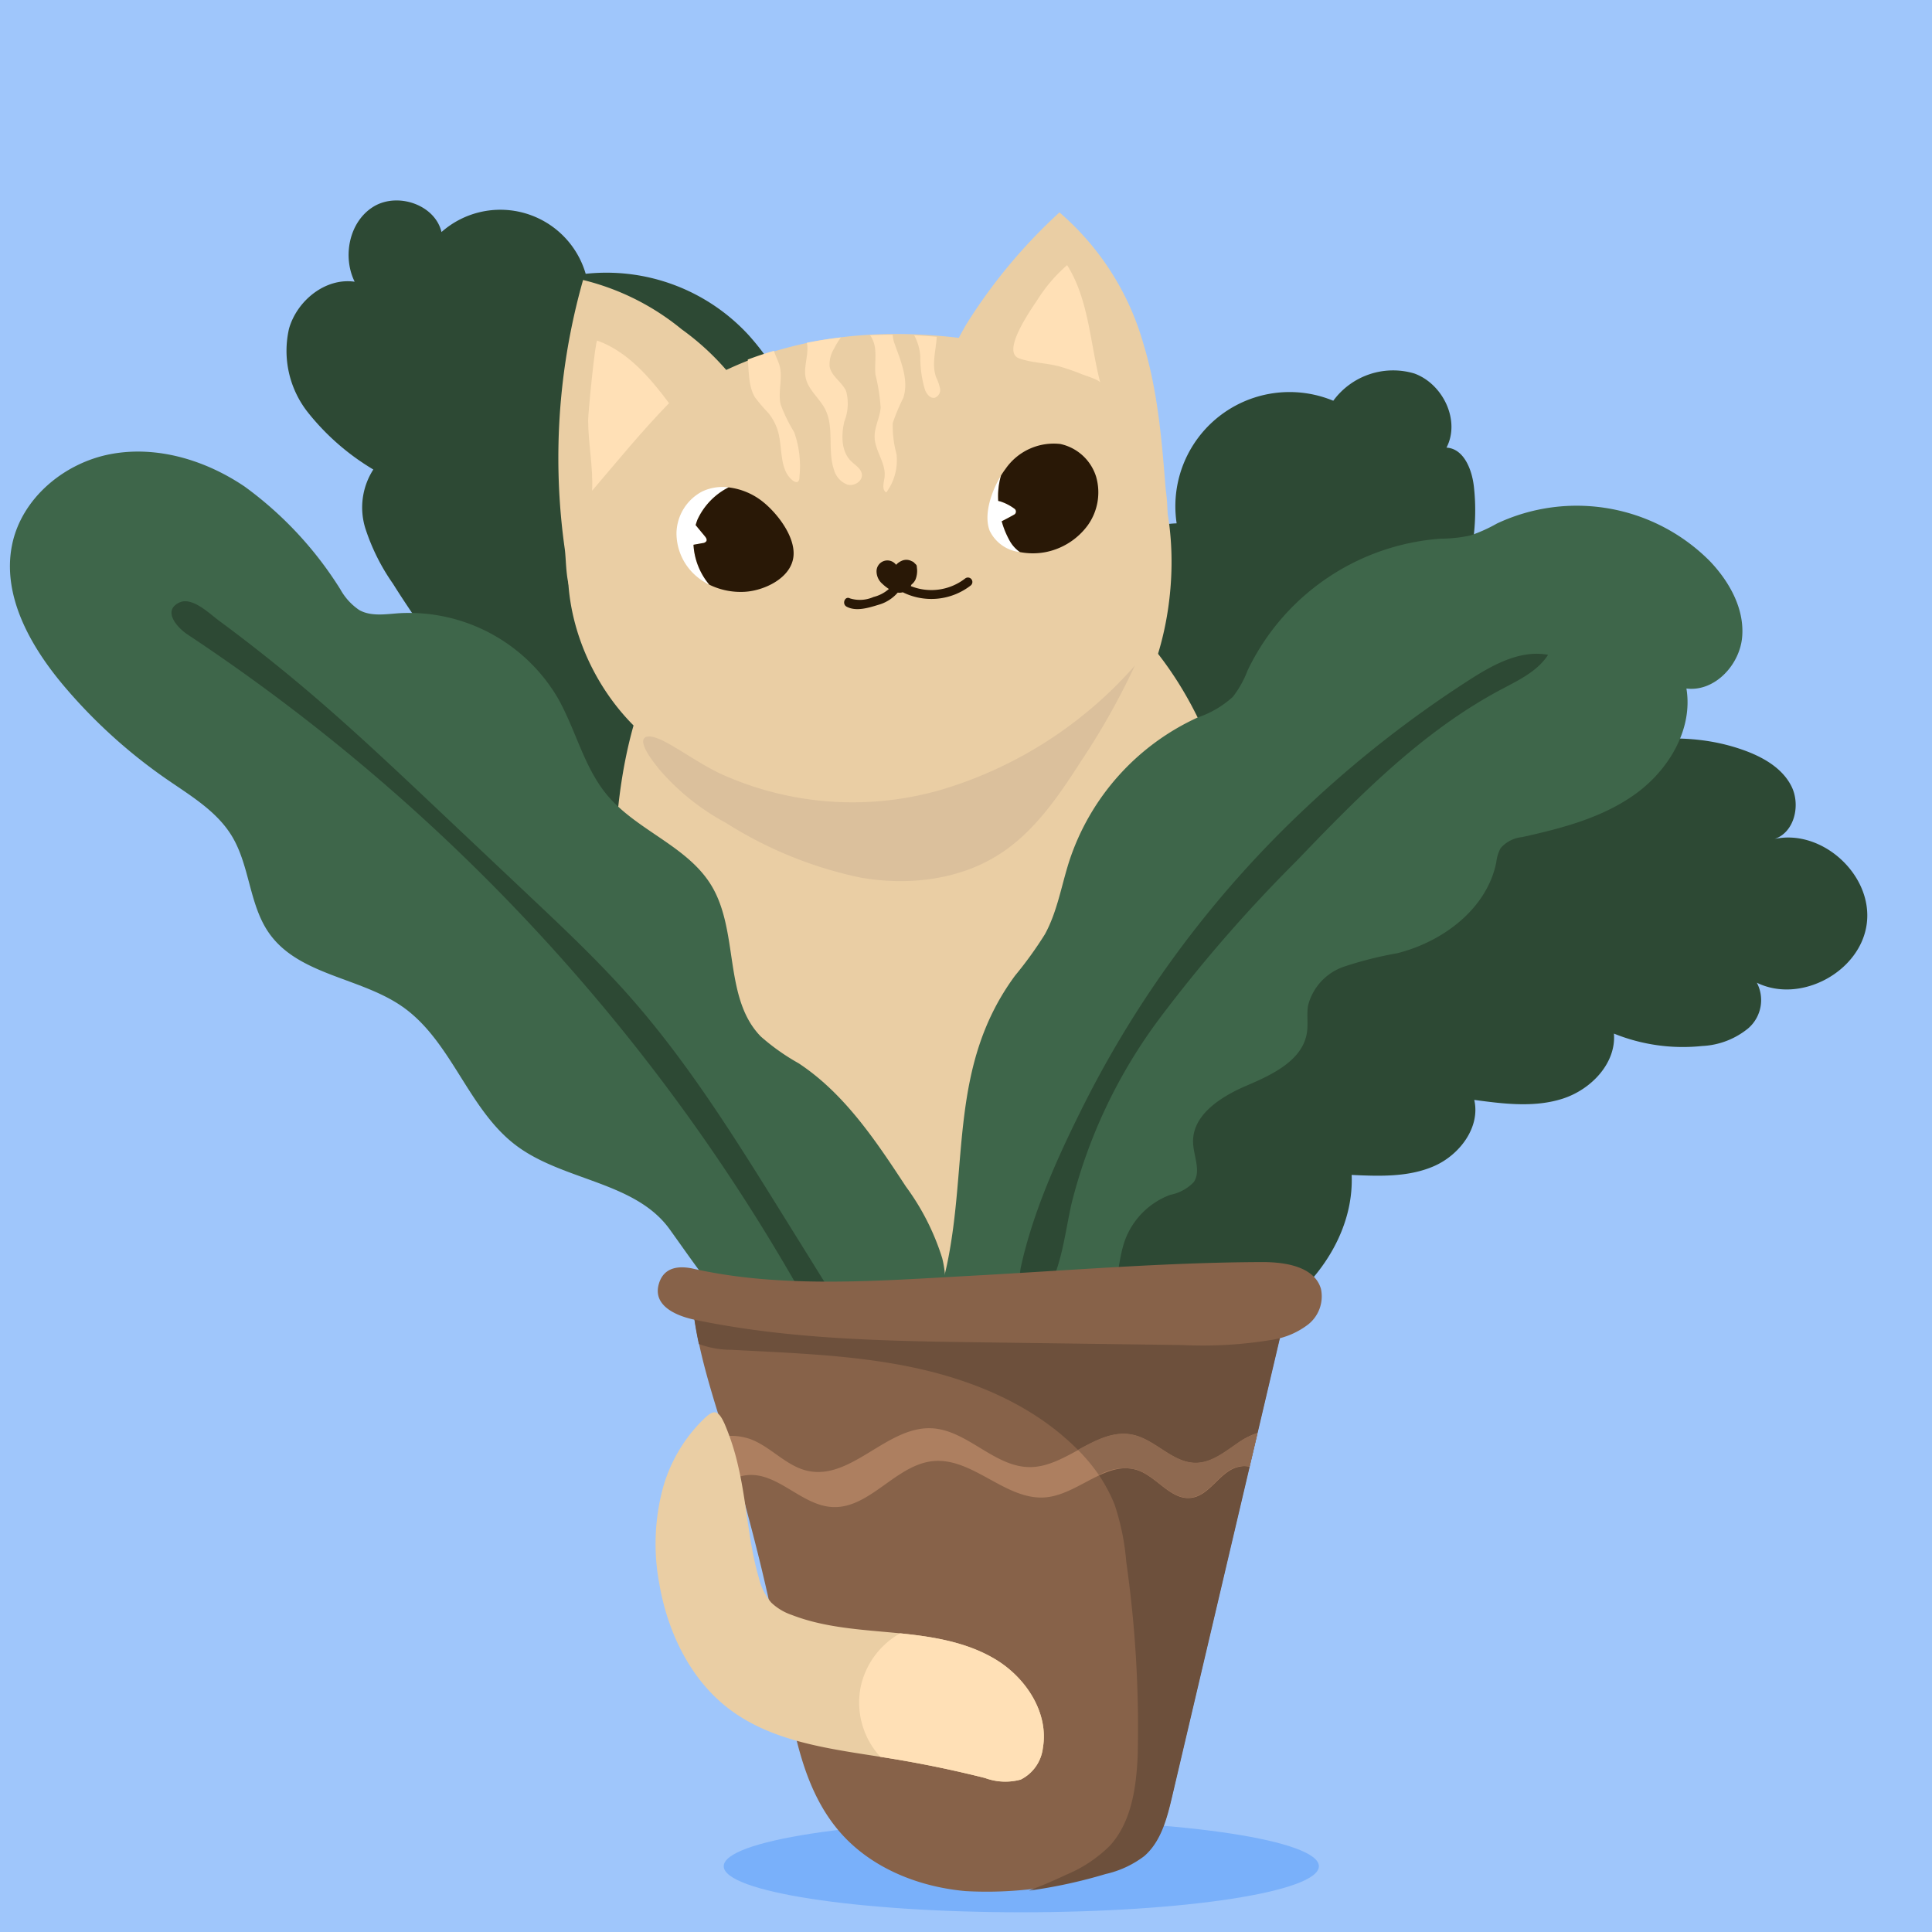 <svg xmlns="http://www.w3.org/2000/svg" viewBox="0 0 200 200"><defs><style>.cls-1{fill:#9fc6fb;}.cls-2{fill:#79b0fa;}.cls-3{fill:#2d4934;}.cls-4{fill:#eacea4;}.cls-5{fill:#3e664a;}.cls-6{fill:#876249;}.cls-7{fill:#6d503c;}.cls-8{fill:#ad7f60;}.cls-9{fill:#8e6950;}.cls-10{fill:#ffe0b6;}.cls-11{fill:#dbc09c;}.cls-12{fill:none;}.cls-13{fill:#fff;}.cls-14{fill:#291806;}</style></defs><g id="Fondos"><rect class="cls-1" width="200" height="200.237"/></g><g id="Gatos"><path class="cls-2" d="M136.531,193.192c0,2.632-13.792,4.766-30.805,4.766S74.92,195.825,74.92,193.192s13.792-4.766,30.805-4.766S136.531,190.56,136.531,193.192Z"/><path class="cls-3" d="M121.806,54.177a11.822,11.822,0,0,1,16.215-12.691,7.678,7.678,0,0,1,8.387-2.823c2.969,1.074,4.793,4.875,3.332,7.675,1.775.099,2.627,2.224,2.831,3.99.885,7.675-2.492,15.242-6.864,21.612a69.622,69.622,0,0,1-25.136,22.252c-2.937,1.529-6.886,2.715-9.258.405-5.139-5.006,1.253-15.657,1.031-21.878C112.103,65.948,112.422,54.534,121.806,54.177Z"/><path class="cls-3" d="M40.68,60.427a21.501,21.501,0,0,1-2.848-5.696,7.263,7.263,0,0,1,.814-6.127,24.944,24.944,0,0,1-6.822-5.974,10.281,10.281,0,0,1-1.905-8.605c.835-2.924,3.787-5.295,6.796-4.861-1.294-2.623-.557-6.226,1.933-7.762s6.378-.228,7.056,2.618a9.2,9.2,0,0,1,14.926,4.324,20.005,20.005,0,0,1,16.874,6.353,26.734,26.734,0,0,1,6.817,17.028,10.45,10.45,0,0,0,.845,4.713,11.284,11.284,0,0,0,2.383,2.561c6.712,6.183,8.844,15.918,9.082,25.041.207,7.907-.863,16.178-5.271,22.746s-12.831,10.904-20.409,8.634c-4.835-1.449-8.656-5.307-11.143-9.699s-3.811-9.329-5.111-14.206c-1.434-5.378-2.185-12.162-4.856-17.027C47.211,69.694,43.602,65.101,40.68,60.427Z"/><path class="cls-4" d="M100.046,33.551a55.763,55.763,0,0,1,9.628-11.562A27.984,27.984,0,0,1,118.34,35.505c1.516,4.952,1.928,10.063,2.332,15.146a18.851,18.851,0,0,1-.329,7.046,8.667,8.667,0,0,1-5.148,5.586,12.206,12.206,0,0,1-8.897-.403,15.201,15.201,0,0,1-6.228-5.184C94.71,50.273,95.59,41.104,100.046,33.551Z"/><path class="cls-4" d="M60.358,28.985a25.695,25.695,0,0,1,10.203,5.099,26.588,26.588,0,0,1,6.593,6.801,11.28,11.28,0,0,1,1.727,8.467,14.54,14.54,0,0,1-3.527,6.093A22.375,22.375,0,0,1,67.699,61.1c-1.87.82-6.733,2.657-8.263.721-.914-1.157-.786-3.676-.977-5.03q-.372-2.635-.534-5.287a67.535,67.535,0,0,1,2.434-22.52Z"/><path class="cls-4" d="M63.653,90.628c.084,9.669,2.642,19.193,6.386,28.108A55.379,55.379,0,0,0,77.047,131.35a37.234,37.234,0,0,0,10.731,9.38,24.28,24.28,0,0,0,6.589,2.743c8.107,1.894,16.751-2.196,22.168-8.518s8.104-14.527,9.835-22.67c2.153-10.126,3.004-20.765.322-30.764s-9.324-19.302-18.869-23.31a38.607,38.607,0,0,0-10.222-2.524,36.439,36.439,0,0,0-14.898.792c-4.689,1.401-9.241,4.372-11.617,8.756a5.462,5.462,0,0,0-.158-.641C65.193,70.972,63.581,82.397,63.653,90.628Z"/><path class="cls-4" d="M66.035,44.4a23.953,23.953,0,0,0-5.234,6.356c-4.179,7.79-1.478,18.021,4.743,24.303s15.211,9.12,24.02,9.872c8.005.683,16.647-.388,22.836-5.511,5.686-4.707,8.465-12.242,8.837-19.614.353-6.976-1.513-14.469-6.743-19.1-3.904-3.457-9.185-4.92-14.353-5.617C87.58,33.393,75.656,35.755,66.035,44.4Z"/><path class="cls-3" d="M180.306,77.586c2.058.712,4.137,1.839,5.128,3.778s.339,4.8-1.728,5.484c4.929-1.06,10.164,3.73,9.546,8.734s-6.862,8.374-11.385,6.147a3.866,3.866,0,0,1-.883,4.716,8.122,8.122,0,0,1-4.777,1.837,19.044,19.044,0,0,1-9.133-1.285c.244,3.072-2.362,5.788-5.296,6.734s-6.11.543-9.164.131c.649,2.82-1.495,5.679-4.142,6.845s-5.658,1.055-8.549.922c.249,6.061-3.75,11.722-8.944,14.857s-11.404,4.116-17.464,4.388a5.748,5.748,0,0,1-3.5-.614,5.128,5.128,0,0,1-1.633-2.186c-2.929-6.277-2.172-13.777.463-20.183s6.972-11.94,11.273-17.37c6.602-8.335,13.92-17.101,24.158-19.972,5.81-1.63,11.97-1.281,17.864-2.55C168.218,76.689,174.229,75.484,180.306,77.586Z"/><path class="cls-5" d="M105.086,100.987a39.944,39.944,0,0,0,3.075-4.26c1.296-2.35,1.714-5.067,2.54-7.621A24.874,24.874,0,0,1,124.002,74.266a10.301,10.301,0,0,0,3.61-2.117,10.363,10.363,0,0,0,1.53-2.726,24.098,24.098,0,0,1,19.998-13.659,14.765,14.765,0,0,0,3.093-.338,15.994,15.994,0,0,0,2.727-1.229A19.422,19.422,0,0,1,177.014,58.1c2.018,2.12,3.583,4.922,3.333,7.838s-2.866,5.702-5.77,5.336c.697,4.176-1.793,8.38-5.215,10.872s-7.64,3.591-11.773,4.507a3.402,3.402,0,0,0-2.248,1.15,4.03,4.03,0,0,0-.445,1.453c-.956,4.806-5.503,8.231-10.256,9.423a38.824,38.824,0,0,0-5.528,1.395,5.749,5.749,0,0,0-3.703,4.02c-.153.924.025,1.879-.117,2.804-.44,2.859-3.555,4.34-6.216,5.473s-5.683,3.037-5.569,5.928c.055,1.397.851,2.934.06,4.086a4.558,4.558,0,0,1-2.412,1.3,7.949,7.949,0,0,0-4.69,4.682c-.646,1.772-.639,3.735-1.328,5.49a12.523,12.523,0,0,1-3.456,4.484c-3.605,3.282-9.105,5.926-13.114,1.631-2.684-2.875-1.254-5.651-.542-9.028C100.239,120.449,98.225,110.288,105.086,100.987Z"/><path class="cls-5" d="M69.329,127.263c-3.575-4.972-11.034-5.01-15.921-8.7-4.953-3.74-6.634-10.746-11.707-14.323-4.342-3.062-10.702-3.258-13.799-7.574-2.119-2.952-2.018-7.015-3.903-10.122-1.559-2.571-4.269-4.171-6.744-5.88a54.589,54.589,0,0,1-10.592-9.6c-3.513-4.145-6.528-9.457-5.39-14.77,1.022-4.768,5.412-8.395,10.206-9.29s9.818.636,13.855,3.372A38.094,38.094,0,0,1,35.238,61.017a6.227,6.227,0,0,0,1.959,2.14c1.214.674,2.702.427,4.087.325A17.86,17.86,0,0,1,57.709,72.201c1.886,3.285,2.711,7.188,5.137,10.097,3.076,3.688,8.326,5.273,10.806,9.386,2.867,4.755,1.226,11.642,5.106,15.614a22.52,22.52,0,0,0,3.913,2.77c4.745,3.129,7.994,8.016,11.111,12.769a25.038,25.038,0,0,1,3.756,7.41c.677,2.699.33,5.82-1.582,7.842a10.059,10.059,0,0,1-5.557,2.599C79.544,142.747,74.755,134.811,69.329,127.263Z"/><path class="cls-3" d="M152.115,70.379c2.458-1.578,5.271-3.129,8.142-2.593-1.104,1.718-3.068,2.635-4.872,3.594-8.169,4.341-14.767,11.077-21.174,17.75a152.416,152.416,0,0,0-14.084,16.18,53.801,53.801,0,0,0-9.191,19.243c-.707,3.106-1.009,6.562-2.666,9.354-2.014,3.395-3.043-.675-2.583-2.772,1.316-6.003,4.1-12.016,6.866-17.469A109.89,109.89,0,0,1,135.26,83.549,116.097,116.097,0,0,1,152.115,70.379Z"/><path class="cls-3" d="M19.41,65.68A199.676,199.676,0,0,1,86.748,140.931c1.369,2.676,2.733,5.456,4.989,7.441a1.875,1.875,0,0,0,1.51.623c1.26-.256.887-2.159.208-3.251q-6.261-10.07-12.522-20.141c-4.885-7.857-9.802-15.758-15.95-22.671C61.84,99.4,58.399,96.15,54.962,92.906q-4.869-4.598-9.739-9.195c-4.304-4.064-8.611-8.13-13.117-11.969q-4.612-3.929-9.491-7.531c-.901-.665-2.728-2.472-4.052-1.837C16.751,63.243,18.402,65.013,19.41,65.68Z"/><path class="cls-6" d="M80.971,172.477c1.084,6.068,1.956,12.585,6.014,17.224,3.224,3.685,8.107,5.635,12.984,6.066a39.78,39.78,0,0,0,14.479-1.889,10.382,10.382,0,0,0,3.996-1.851c1.744-1.505,2.362-3.902,2.889-6.145q6.163-26.215,12.326-52.431c-20.349.467-40.706.935-61.057.518a.755.755,0,0,0-.916,1.015c.667,6.158,2.999,12.021,4.672,17.968C78.171,159.392,79.795,165.89,80.971,172.477Z"/><path class="cls-7" d="M72.604,134.092a.755.755,0,0,0-.915,1.015,40.052,40.052,0,0,0,.657,4.023,9.561,9.561,0,0,0,3.331.598c6.32.343,12.685.526,18.877,1.838s12.285,3.851,16.795,8.291a16.749,16.749,0,0,1,4.024,5.868,24.939,24.939,0,0,1,1.217,5.96,121.165,121.165,0,0,1,1.179,20.192c-.16,3.275-.667,6.773-2.878,9.193a14.035,14.035,0,0,1-4.496,2.992q-1.907.902-3.878,1.658A52.285,52.285,0,0,0,114.45,194a10.382,10.382,0,0,0,3.996-1.851c1.744-1.505,2.362-3.902,2.889-6.145q6.163-26.215,12.326-52.431C113.312,134.041,92.954,134.508,72.604,134.092Z"/><path class="cls-6" d="M71.916,136.621c9.86,2.064,20.007,2.208,30.08,2.343l20.39.274a43.666,43.666,0,0,0,9.266-.535,8.193,8.193,0,0,0,3.767-1.595,3.704,3.704,0,0,0,1.325-3.682c-.666-2.309-3.682-2.784-6.084-2.777-10.086.033-20.142.88-30.207,1.423-9.424.508-19.449,1.34-28.675-.734-1.483-.333-3.113-.201-3.598,1.656C67.586,135.263,70.172,136.256,71.916,136.621Z"/><path class="cls-8" d="M128.09,149.432c-1.322.902-2.672,2-4.272,2.014-2.421.023-4.191-2.41-6.561-2.908-3.699-.777-6.843,3.322-10.623,3.336-3.704.014-6.509-3.855-10.209-4.02-4.621-.205-8.316,5.414-12.829,4.406-2.201-.492-3.774-2.467-5.881-3.27a6.08,6.08,0,0,0-2.857-.296c.45,1.436.899,2.87,1.315,4.309a4.152,4.152,0,0,1,1.124-.292c3.17-.355,5.64,3.103,8.824,3.294,3.894.234,6.589-4.373,10.472-4.751,4.148-.404,7.566,4.157,11.713,3.745,3.352-.333,6.275-3.885,9.464-2.801,2.021.687,3.452,3.143,5.567,2.858,1.991-.268,2.991-2.866,4.969-3.223a2.256,2.256,0,0,1,1.042-.003c.277-1.18.542-2.303.819-3.483A7.08,7.08,0,0,0,128.09,149.432Z"/><path class="cls-9" d="M128.076,149.405c-1.322.902-2.672,2-4.272,2.014-2.421.023-4.191-2.41-6.56-2.908-1.984-.417-3.808.569-5.656,1.575a19.404,19.404,0,0,1,2.179,2.618,5.229,5.229,0,0,1,3.987-.533c2.021.687,3.452,3.143,5.568,2.858,1.991-.268,2.991-2.866,4.969-3.223a2.718,2.718,0,0,1,1.058.025q.41-1.742.819-3.483A7.968,7.968,0,0,0,128.076,149.405Z"/><path class="cls-4" d="M68.645,153.966a22.287,22.287,0,0,0-.392,9.998c.862,4.993,3.199,9.899,7.238,12.958,4.664,3.533,10.82,4.159,16.595,5.095q4.987.808,9.891,2.043a6.044,6.044,0,0,0,3.687.16A4.203,4.203,0,0,0,107.96,180.93c.62-3.587-1.707-7.183-4.807-9.091S96.324,169.379,92.7,169.036s-7.329-.537-10.723-1.853a5.77,5.77,0,0,1-2.136-1.281,6.044,6.044,0,0,1-1.276-2.534c-1.112-3.767-1.244-7.755-2.146-11.577a25.042,25.042,0,0,0-1.4-4.373c-.786-1.774-1.296-1.417-2.539-.146A15.965,15.965,0,0,0,68.645,153.966Z"/><path class="cls-10" d="M110.468,27.449c2.256,3.585,2.368,8.06,3.43,12.16-.071-.275-1.607-.749-1.886-.863q-1.064-.432-2.166-.763c-1.388-.417-3.037-.398-4.365-.891-1.871-.695,1.324-5.154,1.969-6.141A15.896,15.896,0,0,1,110.468,27.449Z"/><path class="cls-10" d="M61.828,35.257c3.137,1.133,5.438,3.805,7.43,6.48-2.817,2.895-5.346,5.999-7.964,9.064.12-2.436-.4-4.847-.411-7.301C60.879,42.804,61.618,35.182,61.828,35.257Z"/><path class="cls-11" d="M74.521,80.064A33.005,33.005,0,0,0,97.75,81.661a43.036,43.036,0,0,0,19.733-12.763,75.318,75.318,0,0,1-5.632,9.987c-2.283,3.555-4.74,7.157-8.276,9.469-4.207,2.752-9.562,3.357-14.514,2.49a41.995,41.995,0,0,1-13.893-5.65A24.186,24.186,0,0,1,68.259,79.66c-.401-.509-2.103-2.555-1.581-3.221.493-.629,2.259.387,2.724.655C71.119,78.082,72.728,79.203,74.521,80.064Z"/><path class="cls-10" d="M78.156,41.129a17.011,17.011,0,0,0,1.387,1.628,5.435,5.435,0,0,1,1.064,2.167c.396,1.682.107,3.77,1.473,4.828.152.118.373.216.528.101a.506.506,0,0,0,.141-.404,10.553,10.553,0,0,0-.535-4.71,16.439,16.439,0,0,1-1.407-2.883c-.295-1.317.257-2.728-.112-4.026-.147-.518-.437-1.001-.567-1.516q-1.375.402-2.72.908C77.537,38.544,77.484,40.047,78.156,41.129Z"/><path class="cls-10" d="M93.507,41.191c.616-1.865-.278-3.846-.93-5.699a2.861,2.861,0,0,1-.163-.84q-1.177-.003-2.342.049a2.953,2.953,0,0,1,.5,1.261c.139.925-.036,1.872.054,2.804a20.083,20.083,0,0,1,.54,3.431c-.082,1.044-.656,2.021-.626,3.068.041,1.448,1.231,2.746,1.023,4.179-.079.546-.294,1.256.182,1.535a5.583,5.583,0,0,0,1.06-3.98,10.949,10.949,0,0,1-.388-3.204A20.123,20.123,0,0,1,93.507,41.191Z"/><path class="cls-10" d="M94.636,34.707a5.322,5.322,0,0,1,.636,2.234,11.517,11.517,0,0,0,.497,3.456c.175.419.539.863.985.78a.849.849,0,0,0,.561-.963A5.194,5.194,0,0,0,96.91,39.06c-.486-1.327-.025-2.774.066-4.195Q95.801,34.761,94.636,34.707Z"/><path class="cls-10" d="M89.219,49.082c-.081-.584-.683-.918-1.104-1.33-1.045-1.021-1.041-2.704-.708-4.127a5.005,5.005,0,0,0,.183-3.139c-.421-.942-1.524-1.526-1.707-2.542a3.088,3.088,0,0,1,.468-1.863,6.85,6.85,0,0,1,.702-1.145q-1.784.2-3.53.546c.256,1.109-.36,2.426-.123,3.604.255,1.264,1.426,2.118,2.015,3.265.971,1.892.227,4.254.917,6.265a2.277,2.277,0,0,0,1.402,1.554C88.435,50.361,89.318,49.802,89.219,49.082Z"/><path class="cls-10" d="M103.153,171.838c-2.964-1.825-6.504-2.408-9.977-2.756a8.388,8.388,0,0,0-4.073,5.522,8.297,8.297,0,0,0,2.03,7.263q.479.075.955.152,4.986.808,9.891,2.043a6.045,6.045,0,0,0,3.687.16,4.203,4.203,0,0,0,2.295-3.291C108.58,177.343,106.252,173.747,103.153,171.838Z"/><rect class="cls-12" width="200" height="200.237"/><path class="cls-13" d="M72.013,54.36q.474.572.946,1.142c.124.148.253.344.166.517a.505.505,0,0,1-.39.203c-.316.058-.63.115-.945.171a7.042,7.042,0,0,0,1.635,4.131,6.497,6.497,0,0,1-1.234-.788,5.856,5.856,0,0,1-2.16-4.609,4.98,4.98,0,0,1,2.667-4.253,4.924,4.924,0,0,1,2.724-.421,7.042,7.042,0,0,0-3.214,3.325C72.132,53.97,72.069,54.164,72.013,54.36Z"/><path class="cls-14" d="M77.112,61.262a7.363,7.363,0,0,1-3.686-.737A7.042,7.042,0,0,1,71.79,56.393c.315-.057.629-.113.945-.171a.505.505,0,0,0,.39-.203c.086-.172-.042-.368-.166-.517q-.473-.57-.946-1.142c.056-.196.119-.39.195-.581a7.042,7.042,0,0,1,3.214-3.325,6.994,6.994,0,0,1,3.437,1.401c1.511,1.157,3.49,3.655,3.281,5.729C81.912,59.86,79.089,61.146,77.112,61.262Z"/><path class="cls-13" d="M103.529,51.897a5.14,5.14,0,0,1,1.492.766.362.362,0,0,1-.031.608c-.364.206-.883.484-1.293.69a9.16,9.16,0,0,0,.86,2.075,3.485,3.485,0,0,0,1.028,1.114,3.95,3.95,0,0,1-3.136-2.214c-.648-1.681.193-4.1,1.176-5.705a7.552,7.552,0,0,0-.284,2.624Z"/><path class="cls-14" d="M113.47,49.352a5.855,5.855,0,0,1-.86,5.019,7.126,7.126,0,0,1-4.337,2.777,6.981,6.981,0,0,1-2.689.003,3.485,3.485,0,0,1-1.028-1.114,9.16,9.16,0,0,1-.86-2.075c.41-.206.929-.484,1.293-.69a.362.362,0,0,0,.031-.608,5.14,5.14,0,0,0-1.492-.766l-.189-.042a7.552,7.552,0,0,1,.284-2.624,8.276,8.276,0,0,1,.466-.689,6.066,6.066,0,0,1,5.68-2.581A4.979,4.979,0,0,1,113.47,49.352Z"/><path class="cls-14" d="M87.987,61.944c-.525-.281-.861.582-.344.859.984.525,2.266.119,3.264-.185a4.11,4.11,0,0,0,2.026-1.272,1.308,1.308,0,0,0,.526-.034,6.645,6.645,0,0,0,7.029-.704.462.462,0,0,0-.578-.721,5.708,5.708,0,0,1-5.627.784c.028-.049.043-.102.068-.153a1.467,1.467,0,0,0,.418-.516,2.442,2.442,0,0,0,.169-1.036l-.042-.417a.601.601,0,0,0-.186-.211.689.689,0,0,0-.296-.232l-.015-.002a1.164,1.164,0,0,0-1.065-.044,1.675,1.675,0,0,0-.571.411,1.122,1.122,0,0,0-2.022.73,1.717,1.717,0,0,0,.61,1.245,4.44,4.44,0,0,0,.665.524,3.727,3.727,0,0,1-1.588.828A3.468,3.468,0,0,1,87.987,61.944Zm3.863-2.62-.002-.009.006-.031-.004.024C91.849,59.313,91.852,59.319,91.85,59.324Z"/></g></svg>